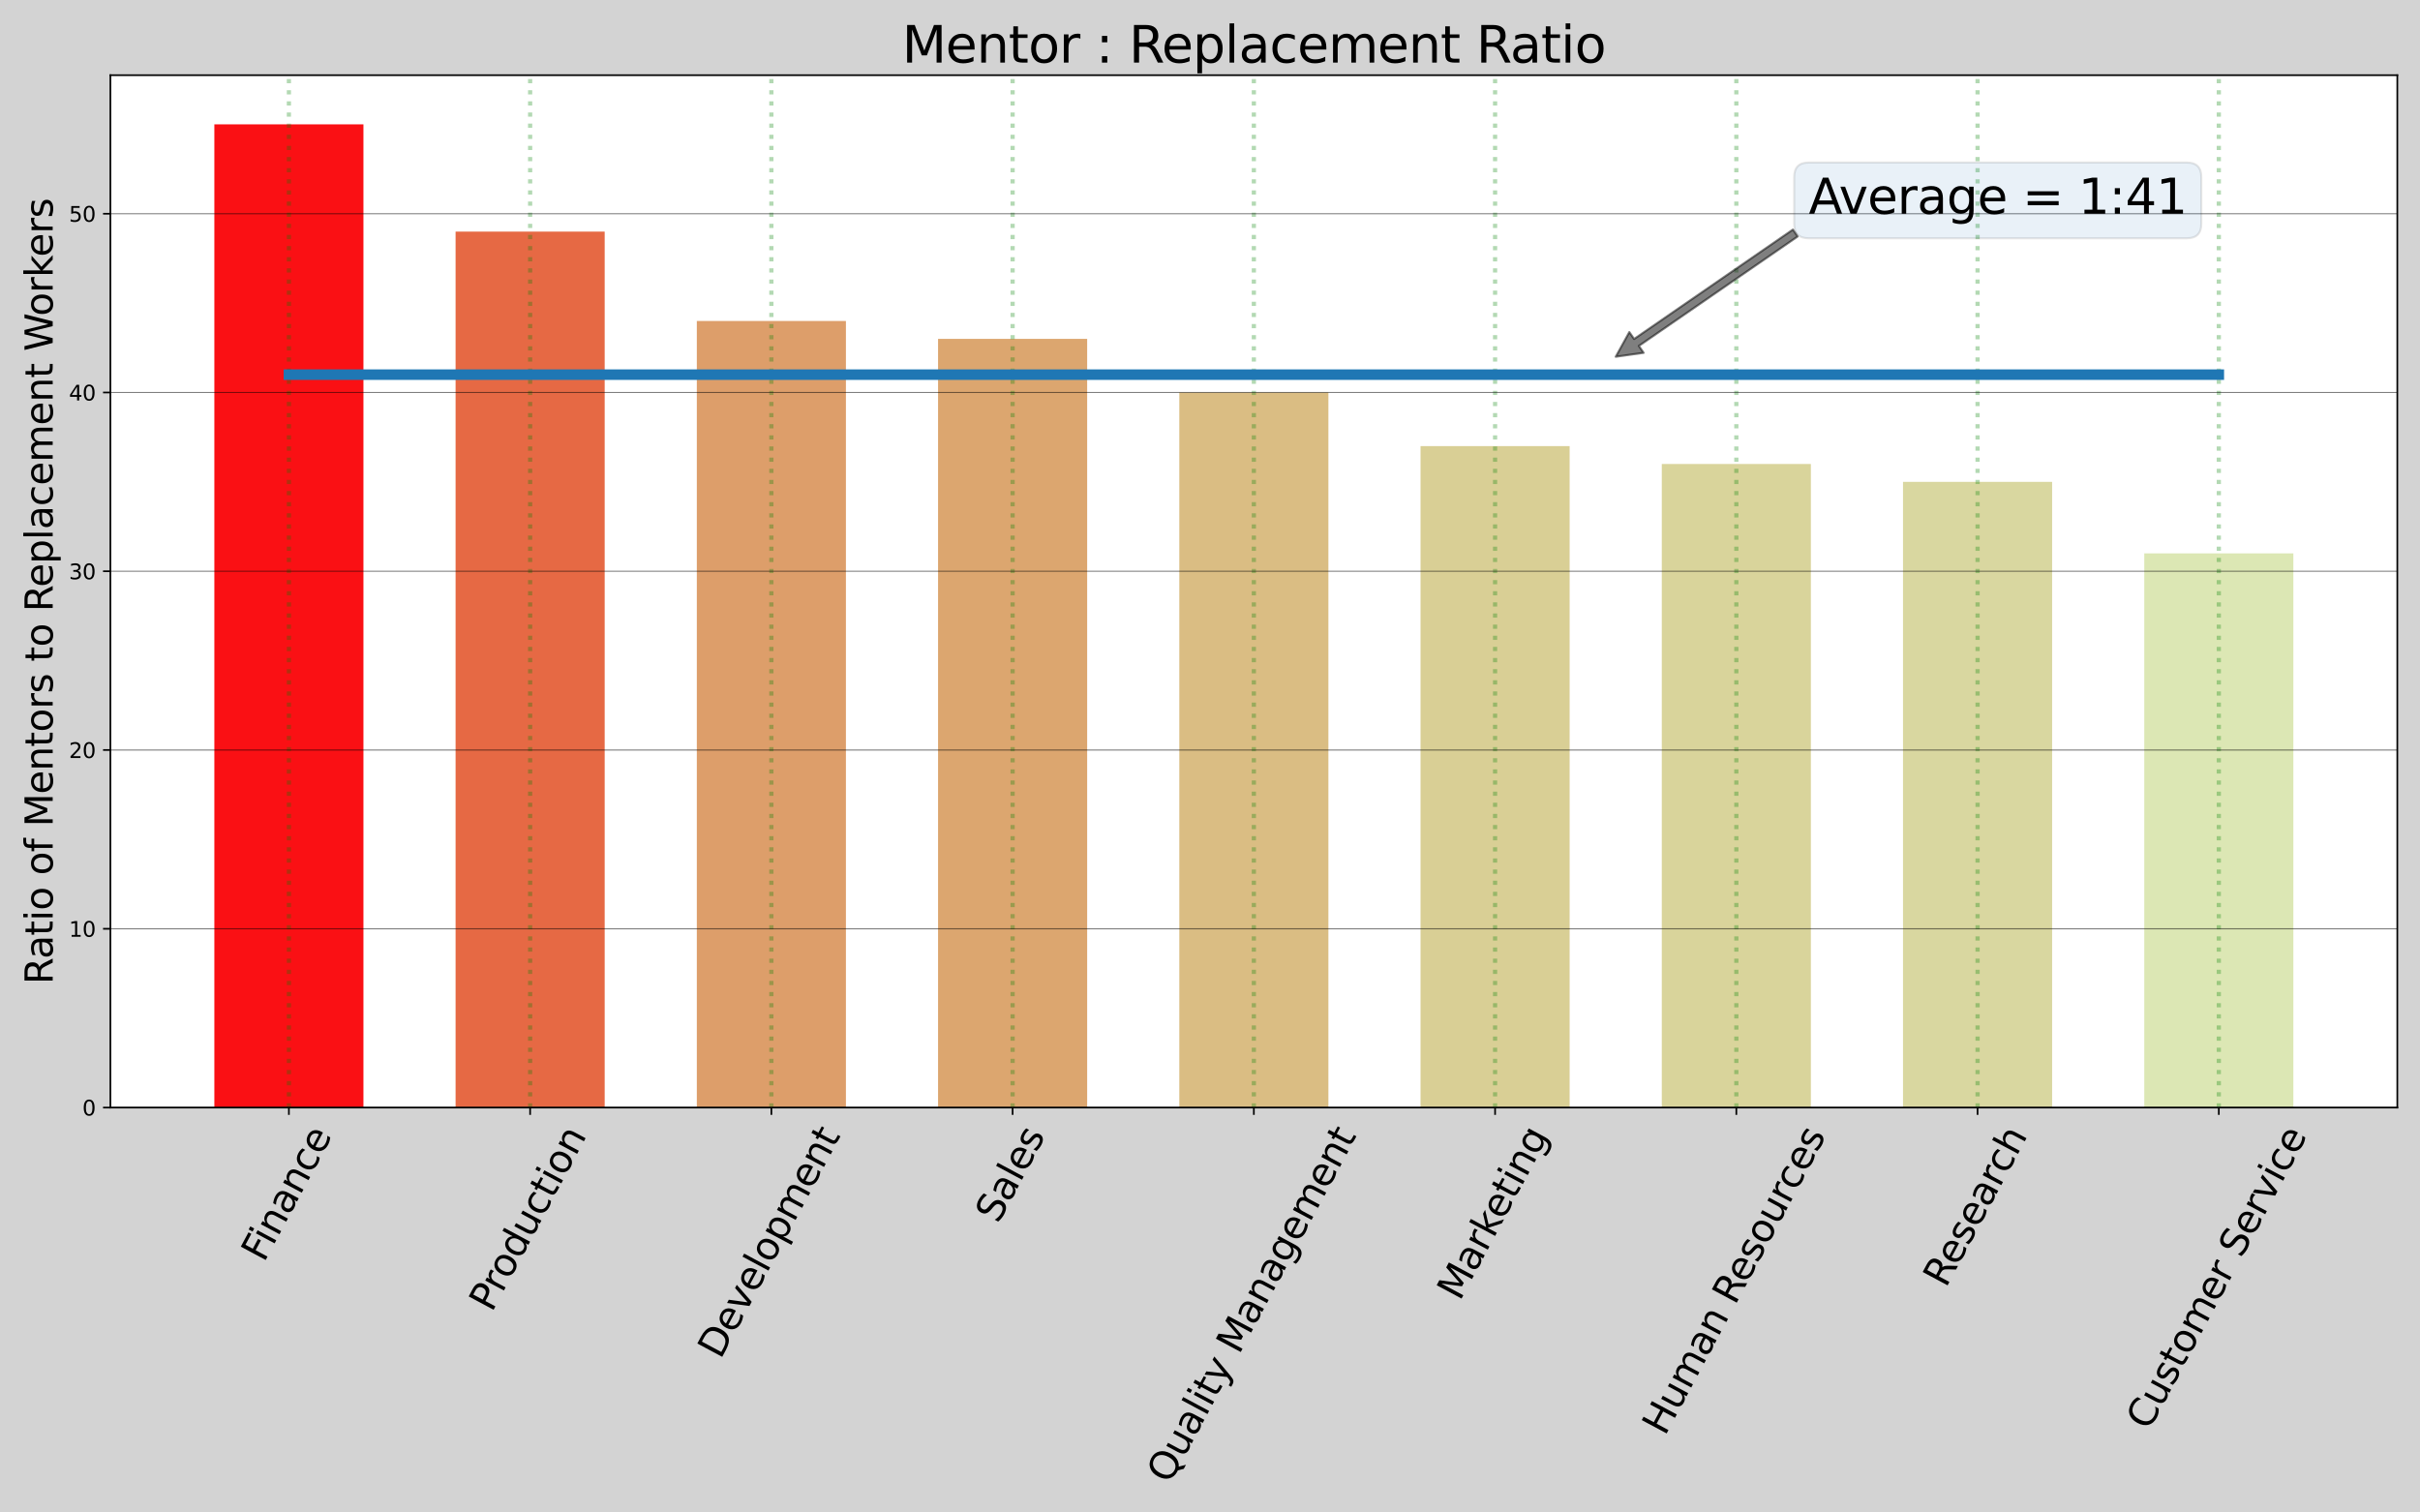 <?xml version="1.0" encoding="utf-8" standalone="no"?>
<!DOCTYPE svg PUBLIC "-//W3C//DTD SVG 1.1//EN"
  "http://www.w3.org/Graphics/SVG/1.1/DTD/svg11.dtd">
<svg height="720pt" version="1.1" viewBox="0 0 1152 720" width="1152pt" xmlns="http://www.w3.org/2000/svg" xmlns:xlink="http://www.w3.org/1999/xlink">
 <defs>
  <style type="text/css">*{stroke-linecap:butt;stroke-linejoin:round;}</style>
 </defs>
 <g id="figure_1">
  <g id="patch_1">
   <path d="M 0 720 
L 1152 720 
L 1152 0 
L 0 0 
z
" style="fill:#d3d3d3;"/>
  </g>
  <g id="axes_1">
   <g id="patch_2">
    <path d="M 52.55 527.234 
L 1141.2 527.234 
L 1141.2 35.8 
L 52.55 35.8 
z
" style="fill:#ffffff;"/>
   </g>
   <g id="patch_3">
    <path clip-path="url(#p8ad3dd203b)" d="M 102.034 527.234 
L 173.008 527.234 
L 173.008 59.202 
L 102.034 59.202 
z
" style="fill:#fa090d;fill-opacity:0.965;"/>
   </g>
   <g id="patch_4">
    <path clip-path="url(#p8ad3dd203b)" d="M 216.873 527.234 
L 287.847 527.234 
L 287.847 110.26 
L 216.873 110.26 
z
" style="fill:#df3c0d;fill-opacity:0.766;"/>
   </g>
   <g id="patch_5">
    <path clip-path="url(#p8ad3dd203b)" d="M 331.711 527.234 
L 402.685 527.234 
L 402.685 152.808 
L 331.711 152.808 
z
" style="fill:#c8620d;fill-opacity:0.617;"/>
   </g>
   <g id="patch_6">
    <path clip-path="url(#p8ad3dd203b)" d="M 446.549 527.234 
L 517.524 527.234 
L 517.524 161.318 
L 446.549 161.318 
z
" style="fill:#c4690d;fill-opacity:0.59;"/>
   </g>
   <g id="patch_7">
    <path clip-path="url(#p8ad3dd203b)" d="M 561.388 527.234 
L 632.362 527.234 
L 632.362 186.847 
L 561.388 186.847 
z
" style="fill:#b67d0d;fill-opacity:0.51;"/>
   </g>
   <g id="patch_8">
    <path clip-path="url(#p8ad3dd203b)" d="M 676.226 527.234 
L 747.201 527.234 
L 747.201 212.376 
L 676.226 212.376 
z
" style="fill:#a8900d;fill-opacity:0.437;"/>
   </g>
   <g id="patch_9">
    <path clip-path="url(#p8ad3dd203b)" d="M 791.065 527.234 
L 862.039 527.234 
L 862.039 220.885 
L 791.065 220.885 
z
" style="fill:#a4960d;fill-opacity:0.413;"/>
   </g>
   <g id="patch_10">
    <path clip-path="url(#p8ad3dd203b)" d="M 905.903 527.234 
L 976.877 527.234 
L 976.877 229.395 
L 905.903 229.395 
z
" style="fill:#9f9b0d;fill-opacity:0.391;"/>
   </g>
   <g id="patch_11">
    <path clip-path="url(#p8ad3dd203b)" d="M 1020.742 527.234 
L 1091.716 527.234 
L 1091.716 263.434 
L 1020.742 263.434 
z
" style="fill:#8db10d;fill-opacity:0.306;"/>
   </g>
   <g id="matplotlib.axis_1">
    <g id="xtick_1">
     <g id="line2d_1">
      <path clip-path="url(#p8ad3dd203b)" d="M 137.521 527.234 
L 137.521 35.8 
" style="fill:none;stroke:#008000;stroke-dasharray:2,3.3;stroke-dashoffset:0;stroke-opacity:0.3;stroke-width:2;"/>
     </g>
     <g id="line2d_2">
      <defs>
       <path d="M 0 0 
L 0 3.5 
" id="m7743ff610e" style="stroke:#000000;stroke-width:0.8;"/>
      </defs>
      <g>
       <use style="stroke:#000000;stroke-width:0.8;" x="137.521" xlink:href="#m7743ff610e" y="527.234"/>
      </g>
     </g>
     <g id="text_1">
      <!-- Finance -->
      <g transform="translate(125.629 601.391)rotate(-61.803)scale(0.18 -0.18)">
       <defs>
        <path d="M 628 4666 
L 3309 4666 
L 3309 4134 
L 1259 4134 
L 1259 2759 
L 3109 2759 
L 3109 2228 
L 1259 2228 
L 1259 0 
L 628 0 
L 628 4666 
z
" id="DejaVuSans-46" transform="scale(0.016)"/>
        <path d="M 603 3500 
L 1178 3500 
L 1178 0 
L 603 0 
L 603 3500 
z
M 603 4863 
L 1178 4863 
L 1178 4134 
L 603 4134 
L 603 4863 
z
" id="DejaVuSans-69" transform="scale(0.016)"/>
        <path d="M 3513 2113 
L 3513 0 
L 2938 0 
L 2938 2094 
Q 2938 2591 2744 2837 
Q 2550 3084 2163 3084 
Q 1697 3084 1428 2787 
Q 1159 2491 1159 1978 
L 1159 0 
L 581 0 
L 581 3500 
L 1159 3500 
L 1159 2956 
Q 1366 3272 1645 3428 
Q 1925 3584 2291 3584 
Q 2894 3584 3203 3211 
Q 3513 2838 3513 2113 
z
" id="DejaVuSans-6e" transform="scale(0.016)"/>
        <path d="M 2194 1759 
Q 1497 1759 1228 1600 
Q 959 1441 959 1056 
Q 959 750 1161 570 
Q 1363 391 1709 391 
Q 2188 391 2477 730 
Q 2766 1069 2766 1631 
L 2766 1759 
L 2194 1759 
z
M 3341 1997 
L 3341 0 
L 2766 0 
L 2766 531 
Q 2569 213 2275 61 
Q 1981 -91 1556 -91 
Q 1019 -91 701 211 
Q 384 513 384 1019 
Q 384 1609 779 1909 
Q 1175 2209 1959 2209 
L 2766 2209 
L 2766 2266 
Q 2766 2663 2505 2880 
Q 2244 3097 1772 3097 
Q 1472 3097 1187 3025 
Q 903 2953 641 2809 
L 641 3341 
Q 956 3463 1253 3523 
Q 1550 3584 1831 3584 
Q 2591 3584 2966 3190 
Q 3341 2797 3341 1997 
z
" id="DejaVuSans-61" transform="scale(0.016)"/>
        <path d="M 3122 3366 
L 3122 2828 
Q 2878 2963 2633 3030 
Q 2388 3097 2138 3097 
Q 1578 3097 1268 2742 
Q 959 2388 959 1747 
Q 959 1106 1268 751 
Q 1578 397 2138 397 
Q 2388 397 2633 464 
Q 2878 531 3122 666 
L 3122 134 
Q 2881 22 2623 -34 
Q 2366 -91 2075 -91 
Q 1284 -91 818 406 
Q 353 903 353 1747 
Q 353 2603 823 3093 
Q 1294 3584 2113 3584 
Q 2378 3584 2631 3529 
Q 2884 3475 3122 3366 
z
" id="DejaVuSans-63" transform="scale(0.016)"/>
        <path d="M 3597 1894 
L 3597 1613 
L 953 1613 
Q 991 1019 1311 708 
Q 1631 397 2203 397 
Q 2534 397 2845 478 
Q 3156 559 3463 722 
L 3463 178 
Q 3153 47 2828 -22 
Q 2503 -91 2169 -91 
Q 1331 -91 842 396 
Q 353 884 353 1716 
Q 353 2575 817 3079 
Q 1281 3584 2069 3584 
Q 2775 3584 3186 3129 
Q 3597 2675 3597 1894 
z
M 3022 2063 
Q 3016 2534 2758 2815 
Q 2500 3097 2075 3097 
Q 1594 3097 1305 2825 
Q 1016 2553 972 2059 
L 3022 2063 
z
" id="DejaVuSans-65" transform="scale(0.016)"/>
       </defs>
       <use xlink:href="#DejaVuSans-46"/>
       <use x="50.27" xlink:href="#DejaVuSans-69"/>
       <use x="78.053" xlink:href="#DejaVuSans-6e"/>
       <use x="141.432" xlink:href="#DejaVuSans-61"/>
       <use x="202.711" xlink:href="#DejaVuSans-6e"/>
       <use x="266.09" xlink:href="#DejaVuSans-63"/>
       <use x="321.07" xlink:href="#DejaVuSans-65"/>
      </g>
     </g>
    </g>
    <g id="xtick_2">
     <g id="line2d_3">
      <path clip-path="url(#p8ad3dd203b)" d="M 252.36 527.234 
L 252.36 35.8 
" style="fill:none;stroke:#008000;stroke-dasharray:2,3.3;stroke-dashoffset:0;stroke-opacity:0.3;stroke-width:2;"/>
     </g>
     <g id="line2d_4">
      <g>
       <use style="stroke:#000000;stroke-width:0.8;" x="252.36" xlink:href="#m7743ff610e" y="527.234"/>
      </g>
     </g>
     <g id="text_2">
      <!-- Production -->
      <g transform="translate(234.114 625.09)rotate(-61.803)scale(0.18 -0.18)">
       <defs>
        <path d="M 1259 4147 
L 1259 2394 
L 2053 2394 
Q 2494 2394 2734 2622 
Q 2975 2850 2975 3272 
Q 2975 3691 2734 3919 
Q 2494 4147 2053 4147 
L 1259 4147 
z
M 628 4666 
L 2053 4666 
Q 2838 4666 3239 4311 
Q 3641 3956 3641 3272 
Q 3641 2581 3239 2228 
Q 2838 1875 2053 1875 
L 1259 1875 
L 1259 0 
L 628 0 
L 628 4666 
z
" id="DejaVuSans-50" transform="scale(0.016)"/>
        <path d="M 2631 2963 
Q 2534 3019 2420 3045 
Q 2306 3072 2169 3072 
Q 1681 3072 1420 2755 
Q 1159 2438 1159 1844 
L 1159 0 
L 581 0 
L 581 3500 
L 1159 3500 
L 1159 2956 
Q 1341 3275 1631 3429 
Q 1922 3584 2338 3584 
Q 2397 3584 2469 3576 
Q 2541 3569 2628 3553 
L 2631 2963 
z
" id="DejaVuSans-72" transform="scale(0.016)"/>
        <path d="M 1959 3097 
Q 1497 3097 1228 2736 
Q 959 2375 959 1747 
Q 959 1119 1226 758 
Q 1494 397 1959 397 
Q 2419 397 2687 759 
Q 2956 1122 2956 1747 
Q 2956 2369 2687 2733 
Q 2419 3097 1959 3097 
z
M 1959 3584 
Q 2709 3584 3137 3096 
Q 3566 2609 3566 1747 
Q 3566 888 3137 398 
Q 2709 -91 1959 -91 
Q 1206 -91 779 398 
Q 353 888 353 1747 
Q 353 2609 779 3096 
Q 1206 3584 1959 3584 
z
" id="DejaVuSans-6f" transform="scale(0.016)"/>
        <path d="M 2906 2969 
L 2906 4863 
L 3481 4863 
L 3481 0 
L 2906 0 
L 2906 525 
Q 2725 213 2448 61 
Q 2172 -91 1784 -91 
Q 1150 -91 751 415 
Q 353 922 353 1747 
Q 353 2572 751 3078 
Q 1150 3584 1784 3584 
Q 2172 3584 2448 3432 
Q 2725 3281 2906 2969 
z
M 947 1747 
Q 947 1113 1208 752 
Q 1469 391 1925 391 
Q 2381 391 2643 752 
Q 2906 1113 2906 1747 
Q 2906 2381 2643 2742 
Q 2381 3103 1925 3103 
Q 1469 3103 1208 2742 
Q 947 2381 947 1747 
z
" id="DejaVuSans-64" transform="scale(0.016)"/>
        <path d="M 544 1381 
L 544 3500 
L 1119 3500 
L 1119 1403 
Q 1119 906 1312 657 
Q 1506 409 1894 409 
Q 2359 409 2629 706 
Q 2900 1003 2900 1516 
L 2900 3500 
L 3475 3500 
L 3475 0 
L 2900 0 
L 2900 538 
Q 2691 219 2414 64 
Q 2138 -91 1772 -91 
Q 1169 -91 856 284 
Q 544 659 544 1381 
z
M 1991 3584 
L 1991 3584 
z
" id="DejaVuSans-75" transform="scale(0.016)"/>
        <path d="M 1172 4494 
L 1172 3500 
L 2356 3500 
L 2356 3053 
L 1172 3053 
L 1172 1153 
Q 1172 725 1289 603 
Q 1406 481 1766 481 
L 2356 481 
L 2356 0 
L 1766 0 
Q 1100 0 847 248 
Q 594 497 594 1153 
L 594 3053 
L 172 3053 
L 172 3500 
L 594 3500 
L 594 4494 
L 1172 4494 
z
" id="DejaVuSans-74" transform="scale(0.016)"/>
       </defs>
       <use xlink:href="#DejaVuSans-50"/>
       <use x="58.553" xlink:href="#DejaVuSans-72"/>
       <use x="97.416" xlink:href="#DejaVuSans-6f"/>
       <use x="158.598" xlink:href="#DejaVuSans-64"/>
       <use x="222.074" xlink:href="#DejaVuSans-75"/>
       <use x="285.453" xlink:href="#DejaVuSans-63"/>
       <use x="340.434" xlink:href="#DejaVuSans-74"/>
       <use x="379.643" xlink:href="#DejaVuSans-69"/>
       <use x="407.426" xlink:href="#DejaVuSans-6f"/>
       <use x="468.607" xlink:href="#DejaVuSans-6e"/>
      </g>
     </g>
    </g>
    <g id="xtick_3">
     <g id="line2d_5">
      <path clip-path="url(#p8ad3dd203b)" d="M 367.198 527.234 
L 367.198 35.8 
" style="fill:none;stroke:#008000;stroke-dasharray:2,3.3;stroke-dashoffset:0;stroke-opacity:0.3;stroke-width:2;"/>
     </g>
     <g id="line2d_6">
      <g>
       <use style="stroke:#000000;stroke-width:0.8;" x="367.198" xlink:href="#m7743ff610e" y="527.234"/>
      </g>
     </g>
     <g id="text_3">
      <!-- Development -->
      <g transform="translate(342.947 647.495)rotate(-61.803)scale(0.18 -0.18)">
       <defs>
        <path d="M 1259 4147 
L 1259 519 
L 2022 519 
Q 2988 519 3436 956 
Q 3884 1394 3884 2338 
Q 3884 3275 3436 3711 
Q 2988 4147 2022 4147 
L 1259 4147 
z
M 628 4666 
L 1925 4666 
Q 3281 4666 3915 4102 
Q 4550 3538 4550 2338 
Q 4550 1131 3912 565 
Q 3275 0 1925 0 
L 628 0 
L 628 4666 
z
" id="DejaVuSans-44" transform="scale(0.016)"/>
        <path d="M 191 3500 
L 800 3500 
L 1894 563 
L 2988 3500 
L 3597 3500 
L 2284 0 
L 1503 0 
L 191 3500 
z
" id="DejaVuSans-76" transform="scale(0.016)"/>
        <path d="M 603 4863 
L 1178 4863 
L 1178 0 
L 603 0 
L 603 4863 
z
" id="DejaVuSans-6c" transform="scale(0.016)"/>
        <path d="M 1159 525 
L 1159 -1331 
L 581 -1331 
L 581 3500 
L 1159 3500 
L 1159 2969 
Q 1341 3281 1617 3432 
Q 1894 3584 2278 3584 
Q 2916 3584 3314 3078 
Q 3713 2572 3713 1747 
Q 3713 922 3314 415 
Q 2916 -91 2278 -91 
Q 1894 -91 1617 61 
Q 1341 213 1159 525 
z
M 3116 1747 
Q 3116 2381 2855 2742 
Q 2594 3103 2138 3103 
Q 1681 3103 1420 2742 
Q 1159 2381 1159 1747 
Q 1159 1113 1420 752 
Q 1681 391 2138 391 
Q 2594 391 2855 752 
Q 3116 1113 3116 1747 
z
" id="DejaVuSans-70" transform="scale(0.016)"/>
        <path d="M 3328 2828 
Q 3544 3216 3844 3400 
Q 4144 3584 4550 3584 
Q 5097 3584 5394 3201 
Q 5691 2819 5691 2113 
L 5691 0 
L 5113 0 
L 5113 2094 
Q 5113 2597 4934 2840 
Q 4756 3084 4391 3084 
Q 3944 3084 3684 2787 
Q 3425 2491 3425 1978 
L 3425 0 
L 2847 0 
L 2847 2094 
Q 2847 2600 2669 2842 
Q 2491 3084 2119 3084 
Q 1678 3084 1418 2786 
Q 1159 2488 1159 1978 
L 1159 0 
L 581 0 
L 581 3500 
L 1159 3500 
L 1159 2956 
Q 1356 3278 1631 3431 
Q 1906 3584 2284 3584 
Q 2666 3584 2933 3390 
Q 3200 3197 3328 2828 
z
" id="DejaVuSans-6d" transform="scale(0.016)"/>
       </defs>
       <use xlink:href="#DejaVuSans-44"/>
       <use x="77.002" xlink:href="#DejaVuSans-65"/>
       <use x="138.525" xlink:href="#DejaVuSans-76"/>
       <use x="197.705" xlink:href="#DejaVuSans-65"/>
       <use x="259.229" xlink:href="#DejaVuSans-6c"/>
       <use x="287.012" xlink:href="#DejaVuSans-6f"/>
       <use x="348.193" xlink:href="#DejaVuSans-70"/>
       <use x="411.67" xlink:href="#DejaVuSans-6d"/>
       <use x="509.082" xlink:href="#DejaVuSans-65"/>
       <use x="570.605" xlink:href="#DejaVuSans-6e"/>
       <use x="633.984" xlink:href="#DejaVuSans-74"/>
      </g>
     </g>
    </g>
    <g id="xtick_4">
     <g id="line2d_7">
      <path clip-path="url(#p8ad3dd203b)" d="M 482.037 527.234 
L 482.037 35.8 
" style="fill:none;stroke:#008000;stroke-dasharray:2,3.3;stroke-dashoffset:0;stroke-opacity:0.3;stroke-width:2;"/>
     </g>
     <g id="line2d_8">
      <g>
       <use style="stroke:#000000;stroke-width:0.8;" x="482.037" xlink:href="#m7743ff610e" y="527.234"/>
      </g>
     </g>
     <g id="text_4">
      <!-- Sales -->
      <g transform="translate(475.095 582.921)rotate(-61.803)scale(0.18 -0.18)">
       <defs>
        <path d="M 3425 4513 
L 3425 3897 
Q 3066 4069 2747 4153 
Q 2428 4238 2131 4238 
Q 1616 4238 1336 4038 
Q 1056 3838 1056 3469 
Q 1056 3159 1242 3001 
Q 1428 2844 1947 2747 
L 2328 2669 
Q 3034 2534 3370 2195 
Q 3706 1856 3706 1288 
Q 3706 609 3251 259 
Q 2797 -91 1919 -91 
Q 1588 -91 1214 -16 
Q 841 59 441 206 
L 441 856 
Q 825 641 1194 531 
Q 1563 422 1919 422 
Q 2459 422 2753 634 
Q 3047 847 3047 1241 
Q 3047 1584 2836 1778 
Q 2625 1972 2144 2069 
L 1759 2144 
Q 1053 2284 737 2584 
Q 422 2884 422 3419 
Q 422 4038 858 4394 
Q 1294 4750 2059 4750 
Q 2388 4750 2728 4690 
Q 3069 4631 3425 4513 
z
" id="DejaVuSans-53" transform="scale(0.016)"/>
        <path d="M 2834 3397 
L 2834 2853 
Q 2591 2978 2328 3040 
Q 2066 3103 1784 3103 
Q 1356 3103 1142 2972 
Q 928 2841 928 2578 
Q 928 2378 1081 2264 
Q 1234 2150 1697 2047 
L 1894 2003 
Q 2506 1872 2764 1633 
Q 3022 1394 3022 966 
Q 3022 478 2636 193 
Q 2250 -91 1575 -91 
Q 1294 -91 989 -36 
Q 684 19 347 128 
L 347 722 
Q 666 556 975 473 
Q 1284 391 1588 391 
Q 1994 391 2212 530 
Q 2431 669 2431 922 
Q 2431 1156 2273 1281 
Q 2116 1406 1581 1522 
L 1381 1569 
Q 847 1681 609 1914 
Q 372 2147 372 2553 
Q 372 3047 722 3315 
Q 1072 3584 1716 3584 
Q 2034 3584 2315 3537 
Q 2597 3491 2834 3397 
z
" id="DejaVuSans-73" transform="scale(0.016)"/>
       </defs>
       <use xlink:href="#DejaVuSans-53"/>
       <use x="63.477" xlink:href="#DejaVuSans-61"/>
       <use x="124.756" xlink:href="#DejaVuSans-6c"/>
       <use x="152.539" xlink:href="#DejaVuSans-65"/>
       <use x="214.062" xlink:href="#DejaVuSans-73"/>
      </g>
     </g>
    </g>
    <g id="xtick_5">
     <g id="line2d_9">
      <path clip-path="url(#p8ad3dd203b)" d="M 596.875 527.234 
L 596.875 35.8 
" style="fill:none;stroke:#008000;stroke-dasharray:2,3.3;stroke-dashoffset:0;stroke-opacity:0.3;stroke-width:2;"/>
     </g>
     <g id="line2d_10">
      <g>
       <use style="stroke:#000000;stroke-width:0.8;" x="596.875" xlink:href="#m7743ff610e" y="527.234"/>
      </g>
     </g>
     <g id="text_5">
      <!-- Quality Management -->
      <g transform="translate(556.692 706.928)rotate(-61.803)scale(0.18 -0.18)">
       <defs>
        <path d="M 2522 4238 
Q 1834 4238 1429 3725 
Q 1025 3213 1025 2328 
Q 1025 1447 1429 934 
Q 1834 422 2522 422 
Q 3209 422 3611 934 
Q 4013 1447 4013 2328 
Q 4013 3213 3611 3725 
Q 3209 4238 2522 4238 
z
M 3406 84 
L 4238 -825 
L 3475 -825 
L 2784 -78 
Q 2681 -84 2626 -87 
Q 2572 -91 2522 -91 
Q 1538 -91 948 567 
Q 359 1225 359 2328 
Q 359 3434 948 4092 
Q 1538 4750 2522 4750 
Q 3503 4750 4090 4092 
Q 4678 3434 4678 2328 
Q 4678 1516 4351 937 
Q 4025 359 3406 84 
z
" id="DejaVuSans-51" transform="scale(0.016)"/>
        <path d="M 2059 -325 
Q 1816 -950 1584 -1140 
Q 1353 -1331 966 -1331 
L 506 -1331 
L 506 -850 
L 844 -850 
Q 1081 -850 1212 -737 
Q 1344 -625 1503 -206 
L 1606 56 
L 191 3500 
L 800 3500 
L 1894 763 
L 2988 3500 
L 3597 3500 
L 2059 -325 
z
" id="DejaVuSans-79" transform="scale(0.016)"/>
        <path id="DejaVuSans-20" transform="scale(0.016)"/>
        <path d="M 628 4666 
L 1569 4666 
L 2759 1491 
L 3956 4666 
L 4897 4666 
L 4897 0 
L 4281 0 
L 4281 4097 
L 3078 897 
L 2444 897 
L 1241 4097 
L 1241 0 
L 628 0 
L 628 4666 
z
" id="DejaVuSans-4d" transform="scale(0.016)"/>
        <path d="M 2906 1791 
Q 2906 2416 2648 2759 
Q 2391 3103 1925 3103 
Q 1463 3103 1205 2759 
Q 947 2416 947 1791 
Q 947 1169 1205 825 
Q 1463 481 1925 481 
Q 2391 481 2648 825 
Q 2906 1169 2906 1791 
z
M 3481 434 
Q 3481 -459 3084 -895 
Q 2688 -1331 1869 -1331 
Q 1566 -1331 1297 -1286 
Q 1028 -1241 775 -1147 
L 775 -588 
Q 1028 -725 1275 -790 
Q 1522 -856 1778 -856 
Q 2344 -856 2625 -561 
Q 2906 -266 2906 331 
L 2906 616 
Q 2728 306 2450 153 
Q 2172 0 1784 0 
Q 1141 0 747 490 
Q 353 981 353 1791 
Q 353 2603 747 3093 
Q 1141 3584 1784 3584 
Q 2172 3584 2450 3431 
Q 2728 3278 2906 2969 
L 2906 3500 
L 3481 3500 
L 3481 434 
z
" id="DejaVuSans-67" transform="scale(0.016)"/>
       </defs>
       <use xlink:href="#DejaVuSans-51"/>
       <use x="78.711" xlink:href="#DejaVuSans-75"/>
       <use x="142.09" xlink:href="#DejaVuSans-61"/>
       <use x="203.369" xlink:href="#DejaVuSans-6c"/>
       <use x="231.152" xlink:href="#DejaVuSans-69"/>
       <use x="258.936" xlink:href="#DejaVuSans-74"/>
       <use x="298.145" xlink:href="#DejaVuSans-79"/>
       <use x="357.324" xlink:href="#DejaVuSans-20"/>
       <use x="389.111" xlink:href="#DejaVuSans-4d"/>
       <use x="475.391" xlink:href="#DejaVuSans-61"/>
       <use x="536.67" xlink:href="#DejaVuSans-6e"/>
       <use x="600.049" xlink:href="#DejaVuSans-61"/>
       <use x="661.328" xlink:href="#DejaVuSans-67"/>
       <use x="724.805" xlink:href="#DejaVuSans-65"/>
       <use x="786.328" xlink:href="#DejaVuSans-6d"/>
       <use x="883.74" xlink:href="#DejaVuSans-65"/>
       <use x="945.264" xlink:href="#DejaVuSans-6e"/>
       <use x="1008.643" xlink:href="#DejaVuSans-74"/>
      </g>
     </g>
    </g>
    <g id="xtick_6">
     <g id="line2d_11">
      <path clip-path="url(#p8ad3dd203b)" d="M 711.713 527.234 
L 711.713 35.8 
" style="fill:none;stroke:#008000;stroke-dasharray:2,3.3;stroke-dashoffset:0;stroke-opacity:0.3;stroke-width:2;"/>
     </g>
     <g id="line2d_12">
      <g>
       <use style="stroke:#000000;stroke-width:0.8;" x="711.713" xlink:href="#m7743ff610e" y="527.234"/>
      </g>
     </g>
     <g id="text_6">
      <!-- Marketing -->
      <g transform="translate(694.9 619.751)rotate(-61.803)scale(0.18 -0.18)">
       <defs>
        <path d="M 581 4863 
L 1159 4863 
L 1159 1991 
L 2875 3500 
L 3609 3500 
L 1753 1863 
L 3688 0 
L 2938 0 
L 1159 1709 
L 1159 0 
L 581 0 
L 581 4863 
z
" id="DejaVuSans-6b" transform="scale(0.016)"/>
       </defs>
       <use xlink:href="#DejaVuSans-4d"/>
       <use x="86.279" xlink:href="#DejaVuSans-61"/>
       <use x="147.559" xlink:href="#DejaVuSans-72"/>
       <use x="188.672" xlink:href="#DejaVuSans-6b"/>
       <use x="242.957" xlink:href="#DejaVuSans-65"/>
       <use x="304.48" xlink:href="#DejaVuSans-74"/>
       <use x="343.689" xlink:href="#DejaVuSans-69"/>
       <use x="371.473" xlink:href="#DejaVuSans-6e"/>
       <use x="434.852" xlink:href="#DejaVuSans-67"/>
      </g>
     </g>
    </g>
    <g id="xtick_7">
     <g id="line2d_13">
      <path clip-path="url(#p8ad3dd203b)" d="M 826.552 527.234 
L 826.552 35.8 
" style="fill:none;stroke:#008000;stroke-dasharray:2,3.3;stroke-dashoffset:0;stroke-opacity:0.3;stroke-width:2;"/>
     </g>
     <g id="line2d_14">
      <g>
       <use style="stroke:#000000;stroke-width:0.8;" x="826.552" xlink:href="#m7743ff610e" y="527.234"/>
      </g>
     </g>
     <g id="text_7">
      <!-- Human Resources -->
      <g transform="translate(792.527 683.958)rotate(-61.803)scale(0.18 -0.18)">
       <defs>
        <path d="M 628 4666 
L 1259 4666 
L 1259 2753 
L 3553 2753 
L 3553 4666 
L 4184 4666 
L 4184 0 
L 3553 0 
L 3553 2222 
L 1259 2222 
L 1259 0 
L 628 0 
L 628 4666 
z
" id="DejaVuSans-48" transform="scale(0.016)"/>
        <path d="M 2841 2188 
Q 3044 2119 3236 1894 
Q 3428 1669 3622 1275 
L 4263 0 
L 3584 0 
L 2988 1197 
Q 2756 1666 2539 1819 
Q 2322 1972 1947 1972 
L 1259 1972 
L 1259 0 
L 628 0 
L 628 4666 
L 2053 4666 
Q 2853 4666 3247 4331 
Q 3641 3997 3641 3322 
Q 3641 2881 3436 2590 
Q 3231 2300 2841 2188 
z
M 1259 4147 
L 1259 2491 
L 2053 2491 
Q 2509 2491 2742 2702 
Q 2975 2913 2975 3322 
Q 2975 3731 2742 3939 
Q 2509 4147 2053 4147 
L 1259 4147 
z
" id="DejaVuSans-52" transform="scale(0.016)"/>
       </defs>
       <use xlink:href="#DejaVuSans-48"/>
       <use x="75.195" xlink:href="#DejaVuSans-75"/>
       <use x="138.574" xlink:href="#DejaVuSans-6d"/>
       <use x="235.986" xlink:href="#DejaVuSans-61"/>
       <use x="297.266" xlink:href="#DejaVuSans-6e"/>
       <use x="360.645" xlink:href="#DejaVuSans-20"/>
       <use x="392.432" xlink:href="#DejaVuSans-52"/>
       <use x="457.414" xlink:href="#DejaVuSans-65"/>
       <use x="518.938" xlink:href="#DejaVuSans-73"/>
       <use x="571.037" xlink:href="#DejaVuSans-6f"/>
       <use x="632.219" xlink:href="#DejaVuSans-75"/>
       <use x="695.598" xlink:href="#DejaVuSans-72"/>
       <use x="734.461" xlink:href="#DejaVuSans-63"/>
       <use x="789.441" xlink:href="#DejaVuSans-65"/>
       <use x="850.965" xlink:href="#DejaVuSans-73"/>
      </g>
     </g>
    </g>
    <g id="xtick_8">
     <g id="line2d_15">
      <path clip-path="url(#p8ad3dd203b)" d="M 941.39 527.234 
L 941.39 35.8 
" style="fill:none;stroke:#008000;stroke-dasharray:2,3.3;stroke-dashoffset:0;stroke-opacity:0.3;stroke-width:2;"/>
     </g>
     <g id="line2d_16">
      <g>
       <use style="stroke:#000000;stroke-width:0.8;" x="941.39" xlink:href="#m7743ff610e" y="527.234"/>
      </g>
     </g>
     <g id="text_8">
      <!-- Research -->
      <g transform="translate(926.264 613.455)rotate(-61.803)scale(0.18 -0.18)">
       <defs>
        <path d="M 3513 2113 
L 3513 0 
L 2938 0 
L 2938 2094 
Q 2938 2591 2744 2837 
Q 2550 3084 2163 3084 
Q 1697 3084 1428 2787 
Q 1159 2491 1159 1978 
L 1159 0 
L 581 0 
L 581 4863 
L 1159 4863 
L 1159 2956 
Q 1366 3272 1645 3428 
Q 1925 3584 2291 3584 
Q 2894 3584 3203 3211 
Q 3513 2838 3513 2113 
z
" id="DejaVuSans-68" transform="scale(0.016)"/>
       </defs>
       <use xlink:href="#DejaVuSans-52"/>
       <use x="64.982" xlink:href="#DejaVuSans-65"/>
       <use x="126.506" xlink:href="#DejaVuSans-73"/>
       <use x="178.605" xlink:href="#DejaVuSans-65"/>
       <use x="240.129" xlink:href="#DejaVuSans-61"/>
       <use x="301.408" xlink:href="#DejaVuSans-72"/>
       <use x="340.271" xlink:href="#DejaVuSans-63"/>
       <use x="395.252" xlink:href="#DejaVuSans-68"/>
      </g>
     </g>
    </g>
    <g id="xtick_9">
     <g id="line2d_17">
      <path clip-path="url(#p8ad3dd203b)" d="M 1056.229 527.234 
L 1056.229 35.8 
" style="fill:none;stroke:#008000;stroke-dasharray:2,3.3;stroke-dashoffset:0;stroke-opacity:0.3;stroke-width:2;"/>
     </g>
     <g id="line2d_18">
      <g>
       <use style="stroke:#000000;stroke-width:0.8;" x="1056.229" xlink:href="#m7743ff610e" y="527.234"/>
      </g>
     </g>
     <g id="text_9">
      <!-- Customer Service -->
      <g transform="translate(1022.881 681.429)rotate(-61.803)scale(0.18 -0.18)">
       <defs>
        <path d="M 4122 4306 
L 4122 3641 
Q 3803 3938 3442 4084 
Q 3081 4231 2675 4231 
Q 1875 4231 1450 3742 
Q 1025 3253 1025 2328 
Q 1025 1406 1450 917 
Q 1875 428 2675 428 
Q 3081 428 3442 575 
Q 3803 722 4122 1019 
L 4122 359 
Q 3791 134 3420 21 
Q 3050 -91 2638 -91 
Q 1578 -91 968 557 
Q 359 1206 359 2328 
Q 359 3453 968 4101 
Q 1578 4750 2638 4750 
Q 3056 4750 3426 4639 
Q 3797 4528 4122 4306 
z
" id="DejaVuSans-43" transform="scale(0.016)"/>
       </defs>
       <use xlink:href="#DejaVuSans-43"/>
       <use x="69.824" xlink:href="#DejaVuSans-75"/>
       <use x="133.203" xlink:href="#DejaVuSans-73"/>
       <use x="185.303" xlink:href="#DejaVuSans-74"/>
       <use x="224.512" xlink:href="#DejaVuSans-6f"/>
       <use x="285.693" xlink:href="#DejaVuSans-6d"/>
       <use x="383.105" xlink:href="#DejaVuSans-65"/>
       <use x="444.629" xlink:href="#DejaVuSans-72"/>
       <use x="485.742" xlink:href="#DejaVuSans-20"/>
       <use x="517.529" xlink:href="#DejaVuSans-53"/>
       <use x="581.006" xlink:href="#DejaVuSans-65"/>
       <use x="642.529" xlink:href="#DejaVuSans-72"/>
       <use x="683.643" xlink:href="#DejaVuSans-76"/>
       <use x="742.822" xlink:href="#DejaVuSans-69"/>
       <use x="770.605" xlink:href="#DejaVuSans-63"/>
       <use x="825.586" xlink:href="#DejaVuSans-65"/>
      </g>
     </g>
    </g>
   </g>
   <g id="matplotlib.axis_2">
    <g id="ytick_1">
     <g id="line2d_19">
      <path clip-path="url(#p8ad3dd203b)" d="M 52.55 527.234 
L 1141.2 527.234 
" style="fill:none;stroke:#000000;stroke-linecap:square;stroke-opacity:0.5;stroke-width:0.5;"/>
     </g>
     <g id="line2d_20">
      <defs>
       <path d="M 0 0 
L -3.5 0 
" id="m5ec79e9ac7" style="stroke:#000000;stroke-width:0.8;"/>
      </defs>
      <g>
       <use style="stroke:#000000;stroke-width:0.8;" x="52.55" xlink:href="#m5ec79e9ac7" y="527.234"/>
      </g>
     </g>
     <g id="text_10">
      <!-- 0 -->
      <g transform="translate(39.188 531.033)scale(0.1 -0.1)">
       <defs>
        <path d="M 2034 4250 
Q 1547 4250 1301 3770 
Q 1056 3291 1056 2328 
Q 1056 1369 1301 889 
Q 1547 409 2034 409 
Q 2525 409 2770 889 
Q 3016 1369 3016 2328 
Q 3016 3291 2770 3770 
Q 2525 4250 2034 4250 
z
M 2034 4750 
Q 2819 4750 3233 4129 
Q 3647 3509 3647 2328 
Q 3647 1150 3233 529 
Q 2819 -91 2034 -91 
Q 1250 -91 836 529 
Q 422 1150 422 2328 
Q 422 3509 836 4129 
Q 1250 4750 2034 4750 
z
" id="DejaVuSans-30" transform="scale(0.016)"/>
       </defs>
       <use xlink:href="#DejaVuSans-30"/>
      </g>
     </g>
    </g>
    <g id="ytick_2">
     <g id="line2d_21">
      <path clip-path="url(#p8ad3dd203b)" d="M 52.55 442.137 
L 1141.2 442.137 
" style="fill:none;stroke:#000000;stroke-linecap:square;stroke-opacity:0.5;stroke-width:0.5;"/>
     </g>
     <g id="line2d_22">
      <g>
       <use style="stroke:#000000;stroke-width:0.8;" x="52.55" xlink:href="#m5ec79e9ac7" y="442.137"/>
      </g>
     </g>
     <g id="text_11">
      <!-- 10 -->
      <g transform="translate(32.825 445.936)scale(0.1 -0.1)">
       <defs>
        <path d="M 794 531 
L 1825 531 
L 1825 4091 
L 703 3866 
L 703 4441 
L 1819 4666 
L 2450 4666 
L 2450 531 
L 3481 531 
L 3481 0 
L 794 0 
L 794 531 
z
" id="DejaVuSans-31" transform="scale(0.016)"/>
       </defs>
       <use xlink:href="#DejaVuSans-31"/>
       <use x="63.623" xlink:href="#DejaVuSans-30"/>
      </g>
     </g>
    </g>
    <g id="ytick_3">
     <g id="line2d_23">
      <path clip-path="url(#p8ad3dd203b)" d="M 52.55 357.04 
L 1141.2 357.04 
" style="fill:none;stroke:#000000;stroke-linecap:square;stroke-opacity:0.5;stroke-width:0.5;"/>
     </g>
     <g id="line2d_24">
      <g>
       <use style="stroke:#000000;stroke-width:0.8;" x="52.55" xlink:href="#m5ec79e9ac7" y="357.04"/>
      </g>
     </g>
     <g id="text_12">
      <!-- 20 -->
      <g transform="translate(32.825 360.839)scale(0.1 -0.1)">
       <defs>
        <path d="M 1228 531 
L 3431 531 
L 3431 0 
L 469 0 
L 469 531 
Q 828 903 1448 1529 
Q 2069 2156 2228 2338 
Q 2531 2678 2651 2914 
Q 2772 3150 2772 3378 
Q 2772 3750 2511 3984 
Q 2250 4219 1831 4219 
Q 1534 4219 1204 4116 
Q 875 4013 500 3803 
L 500 4441 
Q 881 4594 1212 4672 
Q 1544 4750 1819 4750 
Q 2544 4750 2975 4387 
Q 3406 4025 3406 3419 
Q 3406 3131 3298 2873 
Q 3191 2616 2906 2266 
Q 2828 2175 2409 1742 
Q 1991 1309 1228 531 
z
" id="DejaVuSans-32" transform="scale(0.016)"/>
       </defs>
       <use xlink:href="#DejaVuSans-32"/>
       <use x="63.623" xlink:href="#DejaVuSans-30"/>
      </g>
     </g>
    </g>
    <g id="ytick_4">
     <g id="line2d_25">
      <path clip-path="url(#p8ad3dd203b)" d="M 52.55 271.943 
L 1141.2 271.943 
" style="fill:none;stroke:#000000;stroke-linecap:square;stroke-opacity:0.5;stroke-width:0.5;"/>
     </g>
     <g id="line2d_26">
      <g>
       <use style="stroke:#000000;stroke-width:0.8;" x="52.55" xlink:href="#m5ec79e9ac7" y="271.943"/>
      </g>
     </g>
     <g id="text_13">
      <!-- 30 -->
      <g transform="translate(32.825 275.743)scale(0.1 -0.1)">
       <defs>
        <path d="M 2597 2516 
Q 3050 2419 3304 2112 
Q 3559 1806 3559 1356 
Q 3559 666 3084 287 
Q 2609 -91 1734 -91 
Q 1441 -91 1130 -33 
Q 819 25 488 141 
L 488 750 
Q 750 597 1062 519 
Q 1375 441 1716 441 
Q 2309 441 2620 675 
Q 2931 909 2931 1356 
Q 2931 1769 2642 2001 
Q 2353 2234 1838 2234 
L 1294 2234 
L 1294 2753 
L 1863 2753 
Q 2328 2753 2575 2939 
Q 2822 3125 2822 3475 
Q 2822 3834 2567 4026 
Q 2313 4219 1838 4219 
Q 1578 4219 1281 4162 
Q 984 4106 628 3988 
L 628 4550 
Q 988 4650 1302 4700 
Q 1616 4750 1894 4750 
Q 2613 4750 3031 4423 
Q 3450 4097 3450 3541 
Q 3450 3153 3228 2886 
Q 3006 2619 2597 2516 
z
" id="DejaVuSans-33" transform="scale(0.016)"/>
       </defs>
       <use xlink:href="#DejaVuSans-33"/>
       <use x="63.623" xlink:href="#DejaVuSans-30"/>
      </g>
     </g>
    </g>
    <g id="ytick_5">
     <g id="line2d_27">
      <path clip-path="url(#p8ad3dd203b)" d="M 52.55 186.847 
L 1141.2 186.847 
" style="fill:none;stroke:#000000;stroke-linecap:square;stroke-opacity:0.5;stroke-width:0.5;"/>
     </g>
     <g id="line2d_28">
      <g>
       <use style="stroke:#000000;stroke-width:0.8;" x="52.55" xlink:href="#m5ec79e9ac7" y="186.847"/>
      </g>
     </g>
     <g id="text_14">
      <!-- 40 -->
      <g transform="translate(32.825 190.646)scale(0.1 -0.1)">
       <defs>
        <path d="M 2419 4116 
L 825 1625 
L 2419 1625 
L 2419 4116 
z
M 2253 4666 
L 3047 4666 
L 3047 1625 
L 3713 1625 
L 3713 1100 
L 3047 1100 
L 3047 0 
L 2419 0 
L 2419 1100 
L 313 1100 
L 313 1709 
L 2253 4666 
z
" id="DejaVuSans-34" transform="scale(0.016)"/>
       </defs>
       <use xlink:href="#DejaVuSans-34"/>
       <use x="63.623" xlink:href="#DejaVuSans-30"/>
      </g>
     </g>
    </g>
    <g id="ytick_6">
     <g id="line2d_29">
      <path clip-path="url(#p8ad3dd203b)" d="M 52.55 101.75 
L 1141.2 101.75 
" style="fill:none;stroke:#000000;stroke-linecap:square;stroke-opacity:0.5;stroke-width:0.5;"/>
     </g>
     <g id="line2d_30">
      <g>
       <use style="stroke:#000000;stroke-width:0.8;" x="52.55" xlink:href="#m5ec79e9ac7" y="101.75"/>
      </g>
     </g>
     <g id="text_15">
      <!-- 50 -->
      <g transform="translate(32.825 105.549)scale(0.1 -0.1)">
       <defs>
        <path d="M 691 4666 
L 3169 4666 
L 3169 4134 
L 1269 4134 
L 1269 2991 
Q 1406 3038 1543 3061 
Q 1681 3084 1819 3084 
Q 2600 3084 3056 2656 
Q 3513 2228 3513 1497 
Q 3513 744 3044 326 
Q 2575 -91 1722 -91 
Q 1428 -91 1123 -41 
Q 819 9 494 109 
L 494 744 
Q 775 591 1075 516 
Q 1375 441 1709 441 
Q 2250 441 2565 725 
Q 2881 1009 2881 1497 
Q 2881 1984 2565 2268 
Q 2250 2553 1709 2553 
Q 1456 2553 1204 2497 
Q 953 2441 691 2322 
L 691 4666 
z
" id="DejaVuSans-35" transform="scale(0.016)"/>
       </defs>
       <use xlink:href="#DejaVuSans-35"/>
       <use x="63.623" xlink:href="#DejaVuSans-30"/>
      </g>
     </g>
    </g>
    <g id="text_16">
     <!-- Ratio of Mentors to Replacement Workers -->
     <g transform="translate(25.082 468.587)rotate(-90)scale(0.18 -0.18)">
      <defs>
       <path d="M 2375 4863 
L 2375 4384 
L 1825 4384 
Q 1516 4384 1395 4259 
Q 1275 4134 1275 3809 
L 1275 3500 
L 2222 3500 
L 2222 3053 
L 1275 3053 
L 1275 0 
L 697 0 
L 697 3053 
L 147 3053 
L 147 3500 
L 697 3500 
L 697 3744 
Q 697 4328 969 4595 
Q 1241 4863 1831 4863 
L 2375 4863 
z
" id="DejaVuSans-66" transform="scale(0.016)"/>
       <path d="M 213 4666 
L 850 4666 
L 1831 722 
L 2809 4666 
L 3519 4666 
L 4500 722 
L 5478 4666 
L 6119 4666 
L 4947 0 
L 4153 0 
L 3169 4050 
L 2175 0 
L 1381 0 
L 213 4666 
z
" id="DejaVuSans-57" transform="scale(0.016)"/>
      </defs>
      <use xlink:href="#DejaVuSans-52"/>
      <use x="67.232" xlink:href="#DejaVuSans-61"/>
      <use x="128.512" xlink:href="#DejaVuSans-74"/>
      <use x="167.721" xlink:href="#DejaVuSans-69"/>
      <use x="195.504" xlink:href="#DejaVuSans-6f"/>
      <use x="256.686" xlink:href="#DejaVuSans-20"/>
      <use x="288.473" xlink:href="#DejaVuSans-6f"/>
      <use x="349.654" xlink:href="#DejaVuSans-66"/>
      <use x="384.859" xlink:href="#DejaVuSans-20"/>
      <use x="416.646" xlink:href="#DejaVuSans-4d"/>
      <use x="502.926" xlink:href="#DejaVuSans-65"/>
      <use x="564.449" xlink:href="#DejaVuSans-6e"/>
      <use x="627.828" xlink:href="#DejaVuSans-74"/>
      <use x="667.037" xlink:href="#DejaVuSans-6f"/>
      <use x="728.219" xlink:href="#DejaVuSans-72"/>
      <use x="769.332" xlink:href="#DejaVuSans-73"/>
      <use x="821.432" xlink:href="#DejaVuSans-20"/>
      <use x="853.219" xlink:href="#DejaVuSans-74"/>
      <use x="892.428" xlink:href="#DejaVuSans-6f"/>
      <use x="953.609" xlink:href="#DejaVuSans-20"/>
      <use x="985.396" xlink:href="#DejaVuSans-52"/>
      <use x="1050.379" xlink:href="#DejaVuSans-65"/>
      <use x="1111.902" xlink:href="#DejaVuSans-70"/>
      <use x="1175.379" xlink:href="#DejaVuSans-6c"/>
      <use x="1203.162" xlink:href="#DejaVuSans-61"/>
      <use x="1264.441" xlink:href="#DejaVuSans-63"/>
      <use x="1319.422" xlink:href="#DejaVuSans-65"/>
      <use x="1380.945" xlink:href="#DejaVuSans-6d"/>
      <use x="1478.357" xlink:href="#DejaVuSans-65"/>
      <use x="1539.881" xlink:href="#DejaVuSans-6e"/>
      <use x="1603.26" xlink:href="#DejaVuSans-74"/>
      <use x="1642.469" xlink:href="#DejaVuSans-20"/>
      <use x="1674.256" xlink:href="#DejaVuSans-57"/>
      <use x="1767.258" xlink:href="#DejaVuSans-6f"/>
      <use x="1828.439" xlink:href="#DejaVuSans-72"/>
      <use x="1869.553" xlink:href="#DejaVuSans-6b"/>
      <use x="1923.838" xlink:href="#DejaVuSans-65"/>
      <use x="1985.361" xlink:href="#DejaVuSans-72"/>
      <use x="2026.475" xlink:href="#DejaVuSans-73"/>
     </g>
    </g>
   </g>
   <g id="line2d_31">
    <path clip-path="url(#p8ad3dd203b)" d="M 137.521 178.337 
L 252.36 178.337 
L 367.198 178.337 
L 482.037 178.337 
L 596.875 178.337 
L 711.713 178.337 
L 826.552 178.337 
L 941.39 178.337 
L 1056.229 178.337 
" style="fill:none;stroke:#1f77b4;stroke-linecap:square;stroke-width:5;"/>
   </g>
   <g id="patch_12">
    <path d="M 52.55 527.234 
L 52.55 35.8 
" style="fill:none;stroke:#000000;stroke-linecap:square;stroke-linejoin:miter;stroke-width:0.8;"/>
   </g>
   <g id="patch_13">
    <path d="M 1141.2 527.234 
L 1141.2 35.8 
" style="fill:none;stroke:#000000;stroke-linecap:square;stroke-linejoin:miter;stroke-width:0.8;"/>
   </g>
   <g id="patch_14">
    <path d="M 52.55 527.234 
L 1141.2 527.234 
" style="fill:none;stroke:#000000;stroke-linecap:square;stroke-linejoin:miter;stroke-width:0.8;"/>
   </g>
   <g id="patch_15">
    <path d="M 52.55 35.8 
L 1141.2 35.8 
" style="fill:none;stroke:#000000;stroke-linecap:square;stroke-linejoin:miter;stroke-width:0.8;"/>
   </g>
   <g id="patch_16">
    <path d="M 855.749 112.582 
Q 817.95 138.623 780.152 164.665 
L 782.421 167.958 
Q 775.777 168.893 769.133 169.827 
Q 772.373 163.952 775.613 158.077 
L 777.882 161.371 
Q 815.681 135.329 853.479 109.288 
L 855.749 112.582 
z
" style="opacity:0.5;stroke:#000000;stroke-linecap:round;"/>
   </g>
   <g id="text_17">
    <g id="patch_17">
     <path d="M 861.003 113.433 
L 1040.996 113.433 
Q 1047.896 113.433 1047.896 106.533 
L 1047.896 84.274 
Q 1047.896 77.374 1040.996 77.374 
L 861.003 77.374 
Q 854.103 77.374 854.103 84.274 
L 854.103 106.533 
Q 854.103 113.433 861.003 113.433 
z
" style="fill:#1f77b4;opacity:0.1;stroke:#000000;stroke-linejoin:miter;"/>
    </g>
    <!-- Average = 1:41 -->
    <g transform="translate(861.003 101.75)scale(0.23 -0.23)">
     <defs>
      <path d="M 2188 4044 
L 1331 1722 
L 3047 1722 
L 2188 4044 
z
M 1831 4666 
L 2547 4666 
L 4325 0 
L 3669 0 
L 3244 1197 
L 1141 1197 
L 716 0 
L 50 0 
L 1831 4666 
z
" id="DejaVuSans-41" transform="scale(0.016)"/>
      <path d="M 678 2906 
L 4684 2906 
L 4684 2381 
L 678 2381 
L 678 2906 
z
M 678 1631 
L 4684 1631 
L 4684 1100 
L 678 1100 
L 678 1631 
z
" id="DejaVuSans-3d" transform="scale(0.016)"/>
      <path d="M 750 794 
L 1409 794 
L 1409 0 
L 750 0 
L 750 794 
z
M 750 3309 
L 1409 3309 
L 1409 2516 
L 750 2516 
L 750 3309 
z
" id="DejaVuSans-3a" transform="scale(0.016)"/>
     </defs>
     <use xlink:href="#DejaVuSans-41"/>
     <use x="62.533" xlink:href="#DejaVuSans-76"/>
     <use x="121.713" xlink:href="#DejaVuSans-65"/>
     <use x="183.236" xlink:href="#DejaVuSans-72"/>
     <use x="224.35" xlink:href="#DejaVuSans-61"/>
     <use x="285.629" xlink:href="#DejaVuSans-67"/>
     <use x="349.105" xlink:href="#DejaVuSans-65"/>
     <use x="410.629" xlink:href="#DejaVuSans-20"/>
     <use x="442.416" xlink:href="#DejaVuSans-3d"/>
     <use x="526.205" xlink:href="#DejaVuSans-20"/>
     <use x="557.992" xlink:href="#DejaVuSans-31"/>
     <use x="621.615" xlink:href="#DejaVuSans-3a"/>
     <use x="655.307" xlink:href="#DejaVuSans-34"/>
     <use x="718.93" xlink:href="#DejaVuSans-31"/>
    </g>
   </g>
   <g id="text_18">
    <!-- Mentor : Replacement Ratio -->
    <g transform="translate(429.415 29.8)scale(0.24 -0.24)">
     <use xlink:href="#DejaVuSans-4d"/>
     <use x="86.279" xlink:href="#DejaVuSans-65"/>
     <use x="147.803" xlink:href="#DejaVuSans-6e"/>
     <use x="211.182" xlink:href="#DejaVuSans-74"/>
     <use x="250.391" xlink:href="#DejaVuSans-6f"/>
     <use x="311.572" xlink:href="#DejaVuSans-72"/>
     <use x="352.686" xlink:href="#DejaVuSans-20"/>
     <use x="384.473" xlink:href="#DejaVuSans-3a"/>
     <use x="418.164" xlink:href="#DejaVuSans-20"/>
     <use x="449.951" xlink:href="#DejaVuSans-52"/>
     <use x="514.934" xlink:href="#DejaVuSans-65"/>
     <use x="576.457" xlink:href="#DejaVuSans-70"/>
     <use x="639.934" xlink:href="#DejaVuSans-6c"/>
     <use x="667.717" xlink:href="#DejaVuSans-61"/>
     <use x="728.996" xlink:href="#DejaVuSans-63"/>
     <use x="783.977" xlink:href="#DejaVuSans-65"/>
     <use x="845.5" xlink:href="#DejaVuSans-6d"/>
     <use x="942.912" xlink:href="#DejaVuSans-65"/>
     <use x="1004.436" xlink:href="#DejaVuSans-6e"/>
     <use x="1067.814" xlink:href="#DejaVuSans-74"/>
     <use x="1107.023" xlink:href="#DejaVuSans-20"/>
     <use x="1138.811" xlink:href="#DejaVuSans-52"/>
     <use x="1206.043" xlink:href="#DejaVuSans-61"/>
     <use x="1267.322" xlink:href="#DejaVuSans-74"/>
     <use x="1306.531" xlink:href="#DejaVuSans-69"/>
     <use x="1334.314" xlink:href="#DejaVuSans-6f"/>
    </g>
   </g>
  </g>
 </g>
 <defs>
  <clipPath id="p8ad3dd203b">
   <rect height="491.434" width="1088.65" x="52.55" y="35.8"/>
  </clipPath>
 </defs>
</svg>
